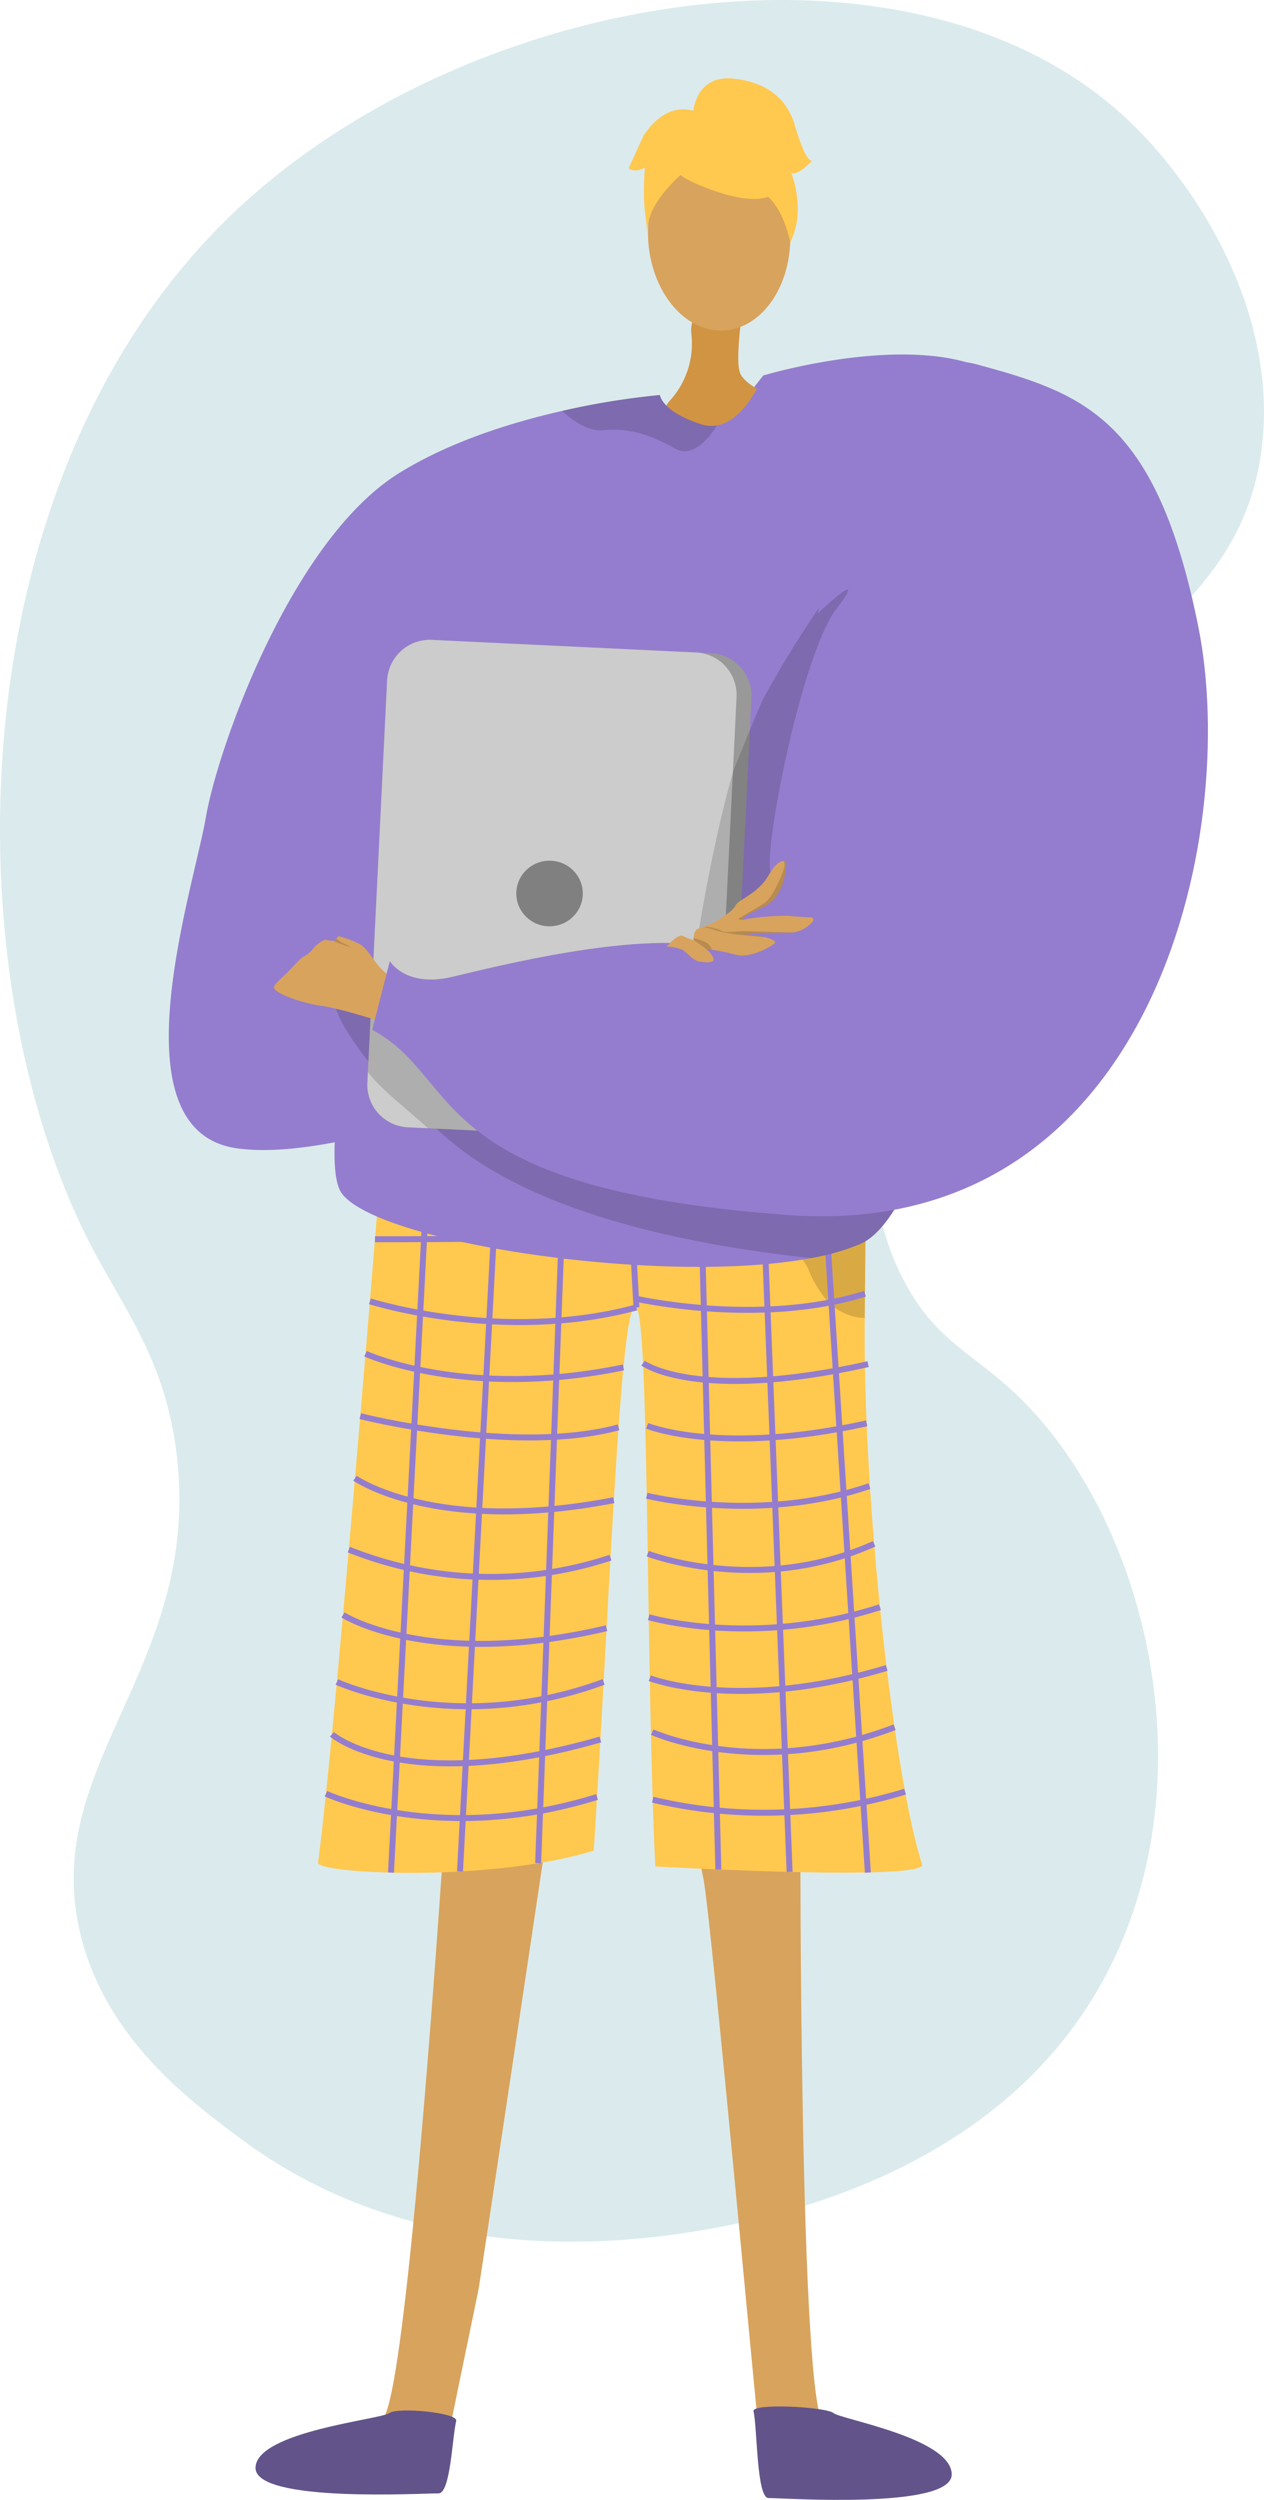 <svg xmlns="http://www.w3.org/2000/svg" width="208.446" height="411.95" viewBox="0 0 208.446 411.95"><defs><style>.a{fill:#b6d7db;opacity:0.49;}.b{fill:#d8a35d;}.c{fill:#62548a;}.d{fill:#ffc84f;}.e{opacity:0.3;}.f{opacity:0.5;}.g{fill:none;stroke:#947dce;stroke-miterlimit:10;stroke-width:0.983px;}.h{fill:#947dce;}.i{fill:#d19442;}.j{fill:#999;}.k{fill:#ccc;}.l{fill:gray;}.m{opacity:0.15;}</style></defs><g transform="translate(-999.102 -192.396)"><path class="a" d="M1038.74,544.8c23.086,17.214,48.276,17.129,57.429,16.968,7.077-.125,67-2.116,87.448-48.293,13.948-31.5,3.737-70.463-15.662-90.059-7.94-8.02-14.13-9.472-19.578-19.578-11.017-20.432-2.257-45.176,1.3-54.819,17.461-47.279,52.959-49.271,57.428-82.227,3.033-22.365-10.3-43.709-22.188-54.818-35.678-33.33-108.658-21.456-147.487,15.662-45.947,43.921-46.331,125.347-23.494,169.675,5.679,11.023,12.575,19.328,14.358,35.24,3.936,35.147-23.386,51.047-15.662,79.617C1017.095,528.66,1030.291,538.5,1038.74,544.8Z"/><g transform="translate(1026.939 205.302)"><path class="b" d="M1163.781,577.664s-.214,97.959,4,99.25c7.567,2.365,37.01,9.66,5.393,10.406-16.041,2.467-15.2-1.2-15.74-4.189-.443-2.443-8.311-89.357-9.622-96.051l-.472-2.4Z" transform="translate(-1059.626 -290.256)"/><path class="b" d="M1084.707,577.3s-6.248,97.392-10.477,98.639c-7.592,2.285-37.112,9.267-5.505,10.349,16.014,2.637,15.212-1.038,15.785-4.022.469-2.438,4.3-20.914,5.679-27.593.31-1.5,11.585-77,11.585-77Z" transform="translate(-1039.136 -290.176)"/><path class="c" d="M1086.255,703.7c.338-1.38-9.773-2.3-11.038-1.283s-21.824,3.018-22.057,8.955,28.151,4.207,30.158,4.276S1085.591,706.41,1086.255,703.7Z" transform="translate(-1038.859 -317.669)"/><g transform="translate(24.609 174.943)"><path class="d" d="M1076.772,437.486a6.3,6.3,0,0,0,3.621,1.462c8.348-.2,44.4-1.151,63.891-3.1,6.877-.69,11.692-1.5,12.5-2.458,0,0,0,.027,0,.078,0,1.066-.08,13.258-.239,29.242-.312,31.554,4.993,76.5,9.455,90.016.963,2.918-43.994.381-43.994.381-1.57-32.481-.983-89.649-3.115-92.117-2.593-3-4.342,47.334-7.038,89.511-17.522,5.329-45.712,3.775-45.468,1.968C1069.292,531.01,1076.772,437.486,1076.772,437.486Z" transform="translate(-1066.384 -433.385)"/><g class="e" transform="translate(43.328)"><path d="M1122.373,439.27l-.4-.016S1122.112,439.258,1122.373,439.27Z" transform="translate(-1121.969 -434.679)"/><path class="f" d="M1122.487,437.975c10.773.38,34.169-2.133,34.169-2.133,6.877-.69,11.692-1.5,12.5-2.458,0,0,0,.027,0,.078,0,1.066-.08,13.258-.239,29.242a8.12,8.12,0,0,1-1.134-.079,8.8,8.8,0,0,1-5.858-3.737,19.156,19.156,0,0,1-2.412-4.456C1150.841,439.756,1125.939,438.131,1122.487,437.975Z" transform="translate(-1122.083 -433.385)"/></g><g transform="translate(12.032 2.458)"><line class="g" x1="6.149" y2="117.741" transform="translate(0 0.535)"/><line class="g" x1="6.154" y2="115.695" transform="translate(11.379 2.392)"/><line class="g" x1="4.29" y2="114.808" transform="translate(24.269 1.914)"/><line class="g" x2="1.296" y2="23.687" transform="translate(39.179 1.455)"/><line class="g" x2="3.017" y2="116.814" transform="translate(50.967 0.944)"/><line class="g" x2="4.63" y2="117.725" transform="translate(61.107 0.432)"/><line class="g" x2="7.562" y2="118.275" transform="translate(71.077)"/></g><path class="g" d="M1078.435,453.388s64.137.209,80.915-3.5" transform="translate(-1069.041 -437.023)"/><path class="g" d="M1121.311,468.506c-22.172,5.973-43.955-1.009-43.955-1.009" transform="translate(-1068.803 -440.907)"/><path class="g" d="M1133.35,466.668s20.459,4.728,38-.772" transform="translate(-1081.15 -440.554)"/><path class="g" d="M1076.434,478.582s16.51,7.637,42.535,2.252" transform="translate(-1068.6 -443.351)"/><path class="g" d="M1075.324,491.783s25.45,6.477,42.595,1.835" transform="translate(-1068.355 -446.262)"/><path class="g" d="M1074.2,504.9s13.231,9.338,42.688,3.616" transform="translate(-1068.108 -449.154)"/><path class="g" d="M1072.894,519.987a63.065,63.065,0,0,0,43.158,1.334" transform="translate(-1067.819 -452.481)"/><path class="g" d="M1071.666,533.809s14.244,9.075,43.469,2.18" transform="translate(-1067.549 -455.529)"/><path class="g" d="M1070.37,547.977s19.5,9.006,43.991-.012" transform="translate(-1067.263 -458.651)"/><path class="g" d="M1069.32,559.043s11.723,10.185,44.278.848" transform="translate(-1067.031 -461.093)"/><path class="g" d="M1068.061,571.6s18.609,8.665,44.708.531" transform="translate(-1066.754 -463.863)"/><path class="g" d="M1135.139,480.566s8.749,6.512,37.123.168" transform="translate(-1081.545 -443.789)"/><path class="g" d="M1136.015,493.714s12.09,4.936,36.2-.419" transform="translate(-1081.738 -446.596)"/><path class="g" d="M1135.929,508.154s18.536,4.643,36.723-1.59" transform="translate(-1081.719 -449.521)"/><path class="g" d="M1136.135,520.384s18.131,7.029,37.34-1.617" transform="translate(-1081.765 -452.212)"/><path class="g" d="M1136.348,533.81s17.192,5.128,38.13-1.652" transform="translate(-1081.812 -455.165)"/><path class="g" d="M1136.571,546.7s14.553,5.7,39.071-1.692" transform="translate(-1081.861 -457.999)"/><path class="g" d="M1137.078,558.353s17.328,7.881,39.975-.814" transform="translate(-1081.972 -460.762)"/><path class="g" d="M1137.19,572.484a79.438,79.438,0,0,0,41.62-1.327" transform="translate(-1081.997 -463.765)"/></g><path class="c" d="M1158.515,701.927c-.323-1.384,11.947-.737,13.2.3s19.321,4.112,19.488,10.051-28.2,3.908-30.2,3.955S1159.15,704.647,1158.515,701.927Z" transform="translate(-1062.089 -317.483)"/><path class="h" d="M1071.06,405.566c6,8.212,53,15.259,77.451,10.673a38.433,38.433,0,0,0,8.059-2.314c2.319-1.007,4.566-3.629,6.708-7.489,16.306-29.4,26.4-130.617,14.639-136.381-13.3-6.523-37.349.746-37.349.746l-8.936,11.421-43.114,25.4s-10,36.639-15.352,65.275c-.4,2.111-.764,4.18-1.1,6.182C1069.85,392.2,1068.969,402.7,1071.06,405.566Z" transform="translate(-1042.544 -221.827)"/><path class="i" d="M1152.736,254.841c.005.911-1.585,10.422-.638,12.8s6.406,4.114,6.032,4.511-7.758,7.919-14.618,6-2.974-6-2.974-6a13.894,13.894,0,0,0,3.531-10.843C1143.372,254.58,1152.736,254.841,1152.736,254.841Z" transform="translate(-1057.885 -219.071)"/><path class="h" d="M1045.975,399.057c20.288,2.957,63.629-17.285,63.629-17.285l-4.134-11.406s-25.6,1.17-29.755,1.853c0,0,12.509-10.236,16.513-23.881,2.947-10.038,38.509-52.984,49.189-71.7,3.838-6.731-8.58-4.915-8.58-4.915s-2.805,7.342-7.622,8.217a5.406,5.406,0,0,1-2.7-.208c-6.457-2.122-6.713-4.8-6.713-4.8a125.192,125.192,0,0,0-16.143,2.625c-8.375,1.9-18.574,5.078-26.943,10.291-17.518,10.918-29.758,44.869-31.813,56.778S1025.688,396.1,1045.975,399.057Z" transform="translate(-1034.813 -222.744)"/><g transform="translate(32.739 92.531)"><path class="j" d="M1140.158,337.192l-3.256,66.352a7.07,7.07,0,0,1-7.433,6.659l-45.9-2.2a2.2,2.2,0,0,1-.324-.031,7.016,7.016,0,0,1-6.418-7.3l3.257-66.352a7.057,7.057,0,0,1,7.434-6.651l43.776,2.088,2.127.1A7.035,7.035,0,0,1,1140.158,337.192Z" transform="translate(-1076.814 -327.66)"/><path class="k" d="M1137.706,337.06l-3.256,66.352a7.058,7.058,0,0,1-7.434,6.651l-43.776-2.089a7.016,7.016,0,0,1-6.418-7.3l3.257-66.352a7.057,7.057,0,0,1,7.434-6.651l43.776,2.088A7.015,7.015,0,0,1,1137.706,337.06Z" transform="translate(-1076.814 -327.66)"/><ellipse class="l" cx="5.481" cy="5.407" rx="5.481" ry="5.407" transform="translate(24.568 36.394)"/></g><g transform="translate(75.832)"><ellipse class="b" cx="11.732" cy="15.792" rx="11.732" ry="15.792" transform="translate(2.51 10.522) rotate(-2.516)"/><g transform="translate(2.736 4.42)"><path class="d" d="M1143.826,227.114s20.766,10.26,13.984-7.312C1153.119,207.643,1129.647,219.741,1143.826,227.114Z" transform="translate(-1136.428 -214.623)"/><path class="d" d="M1145.765,222.969s-11.071,7.117-9.692,13.739c0,0-3.35-19.8,7.918-20.77s15.685-.073,15.578,21.018C1159.57,236.955,1155.577,220.347,1145.765,222.969Z" transform="translate(-1135.607 -214.858)"/></g><path class="d" d="M1145.738,214.6s.307-6.226,6.577-5.605,9.09,4.023,10.13,7.5,2.042,6.075,2.932,6.038c0,0-2.559,2.746-3.487,1.9,0,0,2.58,6.222-.135,11.529,0,0-1.5-7.942-5.985-8.636S1145.738,214.6,1145.738,214.6Z" transform="translate(-1135.105 -208.953)"/><path class="d" d="M1143.3,215.969s-4.564-2.451-8.754,3.882l-2.448,5.381s.928.842,2.671-.111c0,0-.548,6.223.451,9.681l2.182-10.669Z" transform="translate(-1132.097 -210.397)"/></g><path class="m" d="M1072.026,408.617a56.261,56.261,0,0,0,3.4,4.768c.011.015-.1,1.737-.084,1.751,2.351,2.968,4.984,4.838,9.905,9.246.045.041,1.364.057,1.409.1q.774.692,1.594,1.409c15.261,13.359,43.184,18.087,60.224,19.889a38.433,38.433,0,0,0,8.059-2.314c2.319-1.007,4.565-3.629,6.708-7.489l-90.113-33.54-3.056-1.139S1068.457,402.994,1072.026,408.617Z" transform="translate(-1042.508 -251.366)"/><path class="m" d="M1182.086,293.313s-15.849,18.2-25.64,36.635c-.736,1.385-4.853,11.678-4.861,11.706-6.349,21.824-9.487,54.417-9.487,54.417l15.147-36.1Z" transform="translate(-1058.47 -227.555)"/><path class="b" d="M1065.029,401.81c3.718.509,13.343,3.744,13.343,3.744l1.916-5.862s-4.573-2.8-5.837-4.321-1.943-2.809-2.989-3.6a14.4,14.4,0,0,0-3.788-1.472l-.311.4-.307.394-.1-.009a10.294,10.294,0,0,1-1.476-.191,5.276,5.276,0,0,0-1.627,1.1,2.685,2.685,0,0,0-.458.516,4.315,4.315,0,0,1-1.374,1.126c-.154.094-.28.167-.348.215s-.267.234-.517.476c-.621.613-1.587,1.629-1.891,1.99a20.237,20.237,0,0,0-1.974,1.921,2.1,2.1,0,0,0-.218.388C1056.689,399.522,1061.311,401.3,1065.029,401.81Z" transform="translate(-1039.716 -248.941)"/><path class="h" d="M1151.369,310.31c0-.976,8.294-45.829,26.048-41.029s29.742,8.895,36.658,43.237-7.482,101.391-67.692,96.978-53.523-22.513-68.532-30.52l2.9-11.322s2.6,4.4,10.217,2.609,29.514-7.39,42.655-5.047c0,0,10.708-8.072,9.85-12.531s5.237-35.617,10.949-43.123S1151.369,310.31,1151.369,310.31Z" transform="translate(-1044.303 -222.177)"/><path class="m" d="M1069.757,391.191a.467.467,0,0,0,.108.1c.323.191,2.316.868,2.531.931s-.729-.528-.988-.549a5.813,5.813,0,0,1-1.242-.868l-.307.394Z" transform="translate(-1042.519 -249.053)"/><g transform="translate(82.109 128.955)"><path class="b" d="M1140.15,388.5a7.9,7.9,0,0,1,2.612.546c1.083.718,1.689,1.819,2.985,1.975.363.044,2.349.3,2.128-.465a3.053,3.053,0,0,0-1.2-1.59s.026,0,.08.005c.125.005.41.026.826.075a26.022,26.022,0,0,1,3.781.772c2.843.787,6.431-1.625,6.63-1.879s-.237-.622-1.594-.96l-.05-.014c-1.4-.345-4.282-.639-4.282-.639s5.279-.1,8.265-.1a4.866,4.866,0,0,0,.659-.044h.012a5.215,5.215,0,0,0,3.251-1.822.405.405,0,0,0-.3-.667c-.916-.031-2.464-.1-3.621-.25a42.286,42.286,0,0,0-6.823.5c-.361.046-.578.078-.578.078s-1.269-.061,2.963-1.928,3.945-7.625,3.945-7.625a.715.715,0,0,0-.375-.078c-.475.015-1.363.379-2.518,2.391-1.744,3.047-5.036,3.984-5.443,4.968s-3.529,2.816-3.529,2.816-1.7.726-2.594.988c-.639.188-.774,1.079-.8,1.57-.005.145,0,.257,0,.3v.026a9.08,9.08,0,0,1-1.747-.688C1142.026,386.321,1140.15,388.5,1140.15,388.5Z" transform="translate(-1140.15 -374.388)"/><path class="m" d="M1156.852,383.941c-.361.046-.578.078-.578.078s-1.269-.061,2.963-1.928,3.945-7.625,3.945-7.625a.715.715,0,0,0-.375-.078,2.649,2.649,0,0,1,.062,1.13c-.161.686-1.8,4.922-3.353,5.891s-3.884,2.3-4.171,2.5S1156.149,384.173,1156.852,383.941Z" transform="translate(-1143.49 -374.388)"/><path class="m" d="M1147.9,388.51a2.662,2.662,0,0,1,1.439.208,18.694,18.694,0,0,0,3.312.766c.451.112,3.57.4,5.46.564l-.05-.014c-1.4-.345-4.282-.639-4.282-.639s5.279-.1,8.265-.1a4.871,4.871,0,0,0,.659-.044c-2.828-.064-7.207-.182-7.925-.211-1.064-.041-3.069.321-3.763,0a6.433,6.433,0,0,0-2.618-.685A1.6,1.6,0,0,1,1147.9,388.51Z" transform="translate(-1141.859 -377.461)"/><path class="m" d="M1145.841,391.028l2.172,1.541c.125.005.41.026.826.075a2.133,2.133,0,0,0-.692-1.055,7.674,7.674,0,0,0-2.307-.864C1145.836,390.869,1145.839,390.981,1145.841,391.028Z" transform="translate(-1141.404 -377.99)"/></g><path class="m" d="M1118,278.52c1.917,1.742,4.4,3.4,6.718,3.189,4.7-.443,8.052.883,12.063,3.088,2.621,1.442,5.339-1.528,6.774-3.892a5.407,5.407,0,0,1-2.7-.208c-6.457-2.122-6.713-4.8-6.713-4.8A125.189,125.189,0,0,0,1118,278.52Z" transform="translate(-1053.157 -223.714)"/></g></g></svg>
